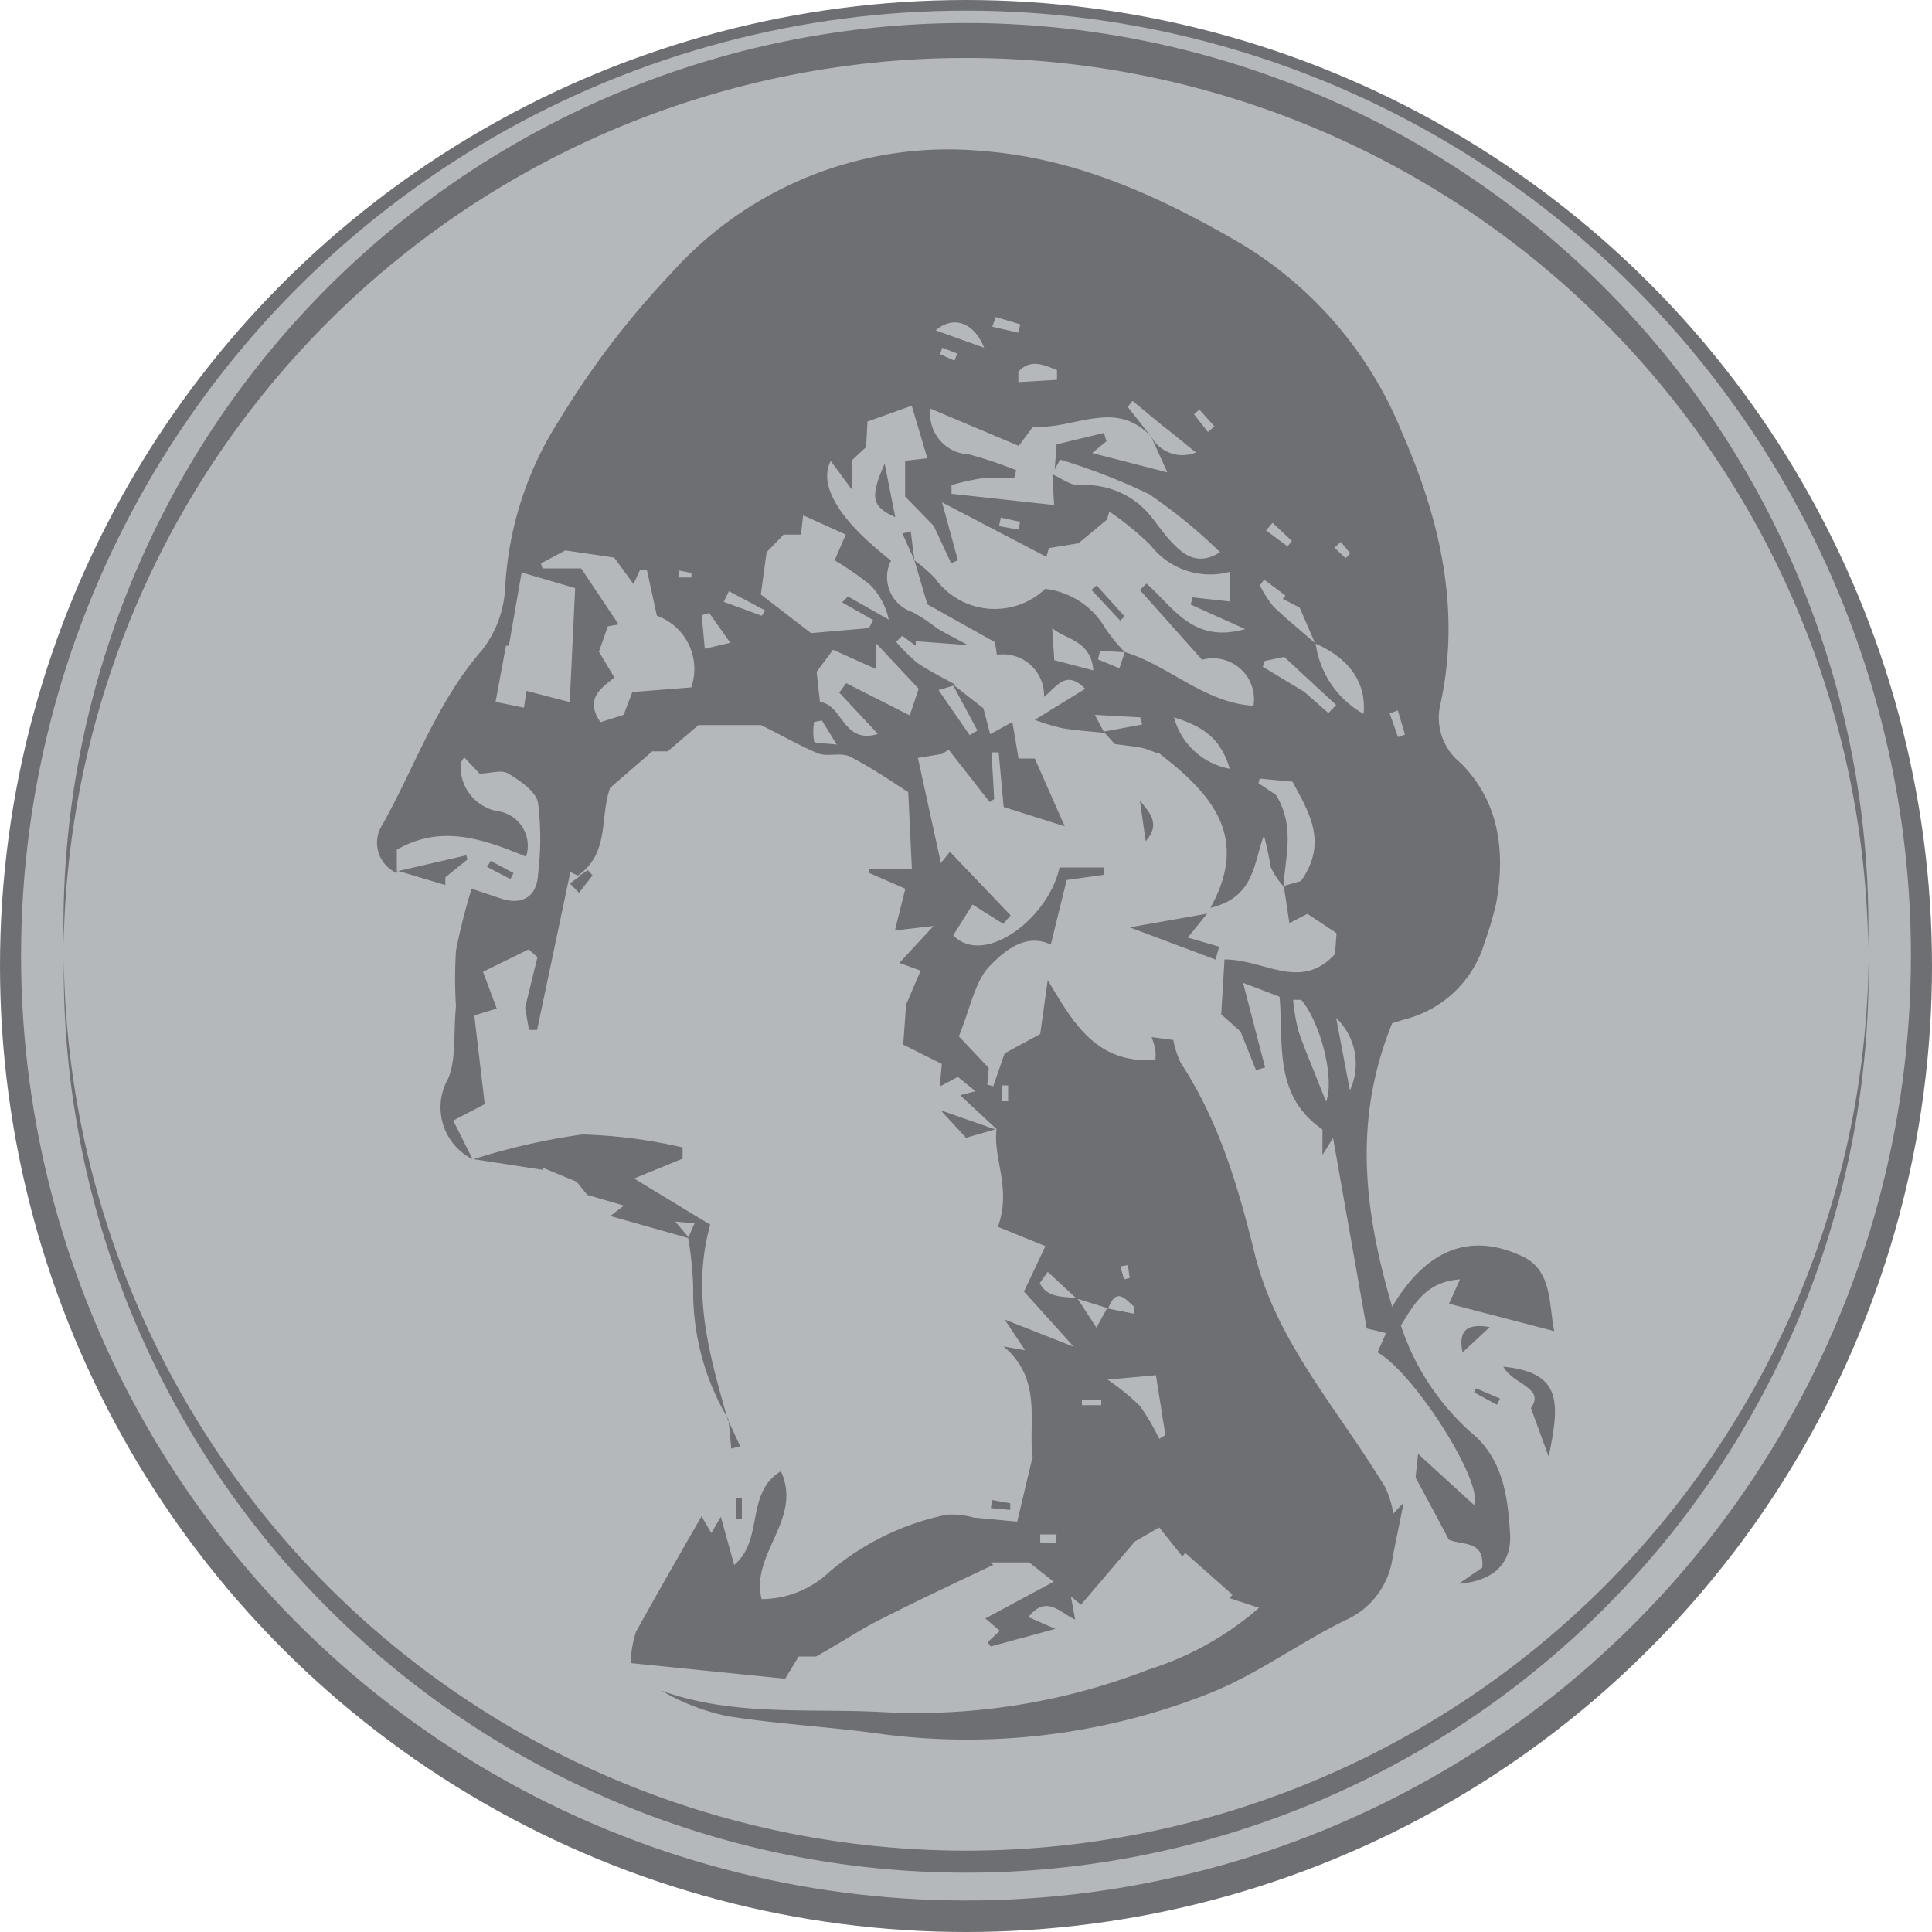 <svg xmlns="http://www.w3.org/2000/svg" viewBox="0 0 100 100"><title>Asset 13</title><g id="Layer_2" data-name="Layer 2"><g id="dime-clipart-head-tail-3-1_crop_Image" data-name="dime-clipart-head-tail-3-1_crop Image"><circle cx="50" cy="50" r="50" style="fill:#6d6f72"/><circle cx="50" cy="49.46" r="48.91" style="fill:#b5b8ba"/><path d="M49.92,95.79A46.71,46.71,0,0,1,3.3,49.57c0,.19,0,.38,0,.57a46.71,46.71,0,0,0,93.42.16c0-.19,0-.38,0-.57A46.72,46.72,0,0,1,49.92,95.79Z" style="fill:#6d6f72"/><path d="M50.08,3A46.7,46.7,0,0,1,96.7,49.23c0-.19,0-.38,0-.57A46.71,46.71,0,1,0,3.29,48.5c0,.19,0,.38,0,.57A46.7,46.7,0,0,1,50.08,3Z" style="fill:#6d6f72"/><path d="M49.3,35.41l1.6,1.25L51.25,38l1.15-.63.32,1.89h.84l1.55,3.51-3.16-1-.26-2.83-.37,0,.14,2.42-.24.15L49.1,38.8l-.32.22-1.27.21,1.19,5.44.47-.58,3.14,3.29-.38.44-1.59-1-1,1.59c1.57,1.64,4.92-.84,5.5-3.51h2.3l0,.38-1.93.27-.82,3.34c-1.34-.63-2.44.37-3.18,1.13s-1,2.2-1.58,3.62l1.55,1.64-.08.86.31.08L52,54.52l1.84-1,.39-2.79c1.33,2.22,2.5,4.34,5.57,4.13a2.6,2.6,0,0,0,0-.53,5,5,0,0,0-.19-.65l1.12.15a4.62,4.62,0,0,0,.4,1.21c2,3.05,3,6.53,3.85,10,.81,3.15,2.56,5.72,4.33,8.32.82,1.19,1.64,2.39,2.39,3.62a5.39,5.39,0,0,1,.42,1.36l.53-.56c-.19,1-.39,1.9-.57,2.85a4.16,4.16,0,0,1-2.44,3.23c-2.39,1.17-4.57,2.8-7,3.77A34,34,0,0,1,45.25,89.7c-2.5-.33-5-.47-7.53-.86a11.22,11.22,0,0,1-3.48-1.33c3.69,1.33,7.53.91,11.3,1.1a33.24,33.24,0,0,0,13.93-2.2,16,16,0,0,0,5.7-3.19l-1.53-.5.15-.18-2.44-2.16-.15.18L60,79.06l-1.26.73-2.79,3.27-.52-.43.22,1.2c-.77-.34-1.48-1.32-2.42-.13l1.4.61-3.35.91L51.12,85l.63-.59L51,83.77l3.54-1.9-1.27-1h-2l.14.13c-2,.94-3.94,1.86-5.88,2.84-1.05.53-2,1.18-3.29,1.9h-.9l-.7,1.15-8-.81a6.09,6.09,0,0,1,.27-1.6c1.1-2,2.26-4,3.4-6l.51.87.49-.84L38,81c1.56-1.3.56-3.74,2.42-4.85,1.14,2.5-1.59,4.26-1,6.62a5.14,5.14,0,0,0,3.51-1.41A13.6,13.6,0,0,1,49,78.4a4.35,4.35,0,0,1,1.41.15l2.24.21.8-3.37c-.25-1.7.54-4-1.51-5.7l1.12.2L52,68.3l3.58,1.41L53,66.85l1.11-2.35-2.46-1c.72-2-.26-3.51-.07-5.06l0,0-1.88-1.75.79-.21-.91-.74-.94.5.11-1.17-2-1L46.9,52l.75-1.76-1.1-.4,1.77-1.91-2,.23L46.86,46,45,45.19,45,45H47.2l-.19-4c-.76-.48-1.84-1.24-3-1.83-.45-.24-1.14,0-1.63-.16-1-.41-2-1-3-1.48H36.15l-1.59,1.36h-.8l-2.18,1.89c-.55,1.5,0,3.42-1.7,4.56l.07,0-.43-.2L27.8,53.31h-.42l-.2-1.16.64-2.61-.46-.4L25,50.3l.71,1.9-1.16.36.54,4.59L23.46,58c.35.7.68,1.36,1,2l0,0a3,3,0,0,1-1.27-4.16c.43-1,.27-2.26.41-3.76a23.37,23.37,0,0,1,0-2.87A31,31,0,0,1,24.41,46l1.5.5c1.11.38,1.88-.08,1.94-1.25a15.17,15.17,0,0,0,0-3.69c-.11-.6-.93-1.15-1.54-1.52-.36-.22-.95,0-1.49,0l-.8-.85c-.08.16-.19.27-.18.38a2.35,2.35,0,0,0,1.87,2.41,1.81,1.81,0,0,1,1.52,2.36c-2.22-.91-4.38-1.69-6.69-.36v1.21l0,0a1.71,1.71,0,0,1-.76-2.48c1.69-3,2.82-6.37,5.17-9.06a5.72,5.72,0,0,0,1.2-3.28A17.8,17.8,0,0,1,29,21.66a44.32,44.32,0,0,1,5.7-7.47A19.23,19.23,0,0,1,50.9,7.82c4.86.38,9.18,2.37,13.35,4.8a20.29,20.29,0,0,1,8.34,9.82c1.94,4.44,3.06,9.16,1.94,14.12a3,3,0,0,0,1.07,2.93c2,2,2.33,4.57,1.84,7.27a18.09,18.09,0,0,1-.59,2,5.79,5.79,0,0,1-4.14,4l-.65.2c-2,4.93-1.5,9.59,0,14.68,1.74-2.93,4-3.91,6.76-2.6,1.54.73,1.34,2.51,1.63,3.86L75,67.48l.57-1.26c-1.78.12-2.4,1.32-3.06,2.39a12.77,12.77,0,0,0,3.9,5.77c1.44,1.38,1.64,3.24,1.75,5,.11,1.64-1,2.48-2.65,2.59l1.21-.83c.12-1.44-1-1.13-1.73-1.45-.53-1-1.06-2-1.72-3.21l.13-1.23,2.9,2.65c.49-1.22-3.17-6.91-5-7.9L71.74,69l-1-.24L69,58.9l-.55.88V58.46c-2.56-1.77-2-4.44-2.22-6.87l-1.89-.72,1.14,4.38-.47.14-.8-2-1-.89.17-2.84c2.08,0,3.94,1.67,5.72-.28l.08-1.08-1.51-1-.93.48c-.11-.71-.2-1.31-.29-1.92l.89-.26c1.41-2,.41-3.55-.44-5.14L65.2,40.3l-.06.24.9.6c1,1.61.49,3.19.39,4.74a4.44,4.44,0,0,1-.66-1,16.75,16.75,0,0,0-.35-1.64c-.54,1.44-.48,3.21-2.77,3.75,2.11-3.79-.09-6-2.65-8-.17,0-.51-.19-.85-.27s-.75-.11-1.45-.21l-.58-.64,2-.37-.1-.37L56.67,37l.49.93c-.73-.07-1.46-.12-2.18-.24a11,11,0,0,1-1.42-.43l2.61-1.61c-1-1-1.44-.14-2.13.42a2.13,2.13,0,0,0-2.44-2.18l-.1-.65L48,31.28,47.33,29h0a8.53,8.53,0,0,1,1.06.92,3.8,3.8,0,0,0,5.71.56,4.16,4.16,0,0,1,3.13,2.07,8.43,8.43,0,0,0,1,1.21l-1.29-.07-.11.44,1.11.46.28-.84c2.3.7,4.12,2.63,6.66,2.78a2.12,2.12,0,0,0-2.66-2.38L59,30.54l.34-.33c1.38,1.18,2.38,3.13,5.11,2.35l-2.82-1.27.1-.37,1.92.21V29.6a3.9,3.9,0,0,1-4.09-1.37,15.12,15.12,0,0,0-2.14-1.75l-.13.42-1.47,1.22-1.53.25-.13.45L48.76,26,49.58,29l-.35.15-.9-1.93-1.48-1.52V23.85L48,23.72,47.19,21l-2.29.82-.07,1.32-.74.69v1.51L43,23.86c-.67,1.27.49,3.12,3.12,5.15a1.9,1.9,0,0,0,1.11,2.67,9.3,9.3,0,0,1,1.27.84c.45.27.92.5,1.6.87l-2.7-.2,0,.23-.7-.51-.32.31a9.26,9.26,0,0,0,1.09,1.08c.62.43,1.31.77,2,1.15l-.89.27,1.61,2.33.4-.24Zm8.06,32.31-1.64-.51-1.49-1.38-.41.58c.35.75,1.17.71,1.93.77l1,1.54.55-1L58.7,68l0-.37C58.27,67.28,57.8,66.57,57.36,67.72ZM68.07,33.3l-.8-1.85L66.4,31l.13-.18L65.43,30l-.22.3a6.14,6.14,0,0,0,.7,1.09c.7.67,1.46,1.29,2.19,1.92a4.92,4.92,0,0,0,2.48,3.64C70.73,35.33,69.85,34.09,68.07,33.3ZM59.58,22.6c-1.86-2-4-.34-6.11-.52l-.74,1-4.57-1.93a2.1,2.1,0,0,0,2,2.37,21.85,21.85,0,0,1,2.44.82l-.11.42a15.88,15.88,0,0,0-1.69,0,12,12,0,0,0-1.55.35l0,.45,5.31.58-.09-1.59c.47.2.94.58,1.4.57a4.33,4.33,0,0,1,3.47,1.34c.48.52.85,1.14,1.34,1.64s1.25,1.26,2.47.48a27,27,0,0,0-3.67-3,32,32,0,0,0-4.61-1.79l-.28.51.1-1.3,2.45-.59.13.43-.74.61,3.89,1-.85-1.88a1.84,1.84,0,0,0,2.33.85c-.64-.51-1.21-1-1.77-1.42l-1.51-1.25-.25.31ZM31,33.73l.8,1.34c-.75.59-1.53,1.13-.72,2.31L32.28,37l.45-1.18,3.05-.24A2.93,2.93,0,0,0,34,31.87l-.52-2.38-.35,0-.34.74-1-1.37-2.53-.37L28,29.16l.08.26h2l1.94,2.9-.56.1Zm8.68-5.15-.3,2.19,2.6,2,3-.26.21-.42-1.6-.91.3-.31L46,32.07a3.54,3.54,0,0,0-1-1.83A15.58,15.58,0,0,0,43.2,29l.58-1.33-2.21-1-.11,1h-.9ZM27.12,36.63l.13-.87,2.24.58.28-5.9L27,29.63l-.66,3.79-.15,0-.54,2.91Zm16-3-.85,1.14.17,1.57c1.17.1,1.18,2.21,3,1.65l-2-2.14.36-.49,3.29,1.67.46-1.38-2.19-2.34v1.33ZM60,74.47l.32-.19-.49-3.1-2.5.23A12.5,12.5,0,0,1,59,72.77,11.54,11.54,0,0,1,60,74.47Zm7.39-22.72-.46,0a10.35,10.35,0,0,0,.27,1.59c.32.95.72,1.86,1.08,2.79.1.26.21.52.36.89C69.09,55.83,68.36,52.94,67.35,51.75Zm1.37-14.84.4-.42L66.47,34l-1,.21-.11.3,2.15,1.3Zm-8,.2a3.67,3.67,0,0,0,2.89,2.68C63.17,38.16,62.2,37.57,60.7,37.11ZM56.59,34.7c-.13-1.58-1.43-1.58-2.13-2.19l.11,1.66ZM69.87,56.44a3.28,3.28,0,0,0-.71-3.75ZM50.94,18c-.54-1.33-1.6-1.68-2.51-.9ZM36.71,31.73l-.39.11.16,1.74,1.32-.31Zm18-12.07,0-.5c-.68-.27-1.36-.61-2,.08l0,.54ZM39.43,31.87l.18-.27-1.88-1-.27.55Zm3.11,5.42-.4.08a2.8,2.8,0,0,0,0,1c0,.12.53.09,1.17.17Zm9-20.88-.18.5,1.34.31.11-.43Zm3.09,63.47.06-.46h-.85v.41ZM57,72.73v-.28H56v.28Zm5.52-50.37.34-.29-.78-.87-.28.24Zm-9.8,5.05.08-.4-1-.22-.09.44Zm19.63,9.36-.42.16.43,1.22.36-.13Zm-6.48-9.71-.34.39,1.11.83.23-.28ZM51.87,57h.31l0-.82-.3,0Zm6.51,8.48-.39.07.19.67.29-.07ZM35.16,29.53l0,.36.63,0,0-.23ZM69.4,28.05l-.33.3.58.54.24-.25Zm-20-9.38.15-.37L48.77,18l-.11.33Z" style="fill:#6d6f72"/><path d="M37.71,73.48a12.89,12.89,0,0,1-1.83-6.86,18.38,18.38,0,0,0-.26-2.54c.09-.22.18-.43.33-.76l-1-.09.74.87-4.1-1.16.7-.54-1.89-.55-.55-.68-1.76-.73v.11L24.51,60l0,0a34,34,0,0,1,5.62-1.28,26,26,0,0,1,5.2.67l0,.58L32.82,61l3.94,2.39c-1,3.58,0,6.88.93,10.17Z" style="fill:#6d6f72"/><path d="M77.81,70.74c3.15.3,2.88,2,2.35,4.66l-.92-2.52C80,71.83,78.3,71.66,77.81,70.74Z" style="fill:#6d6f72"/><path d="M62.48,47.29l-1,1.24L63.1,49l-.18.67L58.47,48Z" style="fill:#6d6f72"/><path d="M20.5,45.11l3.64-.84.05.22-1.14.92,0,.4-2.48-.74Z" style="fill:#6d6f72"/><path d="M45.79,24l.55,2.77C45.14,26.23,45,25.77,45.79,24Z" style="fill:#6d6f72"/><path d="M51.53,58.45,50,58.89l-1.31-1.42,2.86,1Z" style="fill:#6d6f72"/><path d="M75.7,70c-.23-1.12.21-1.52,1.41-1.31Z" style="fill:#6d6f72"/><path d="M56.76,30.3l1.45,1.61-.23.21-1.49-1.59Z" style="fill:#6d6f72"/><path d="M59.3,43.54,59,41.43C59.42,42,60.14,42.59,59.3,43.54Z" style="fill:#6d6f72"/><path d="M30,45.36l-.07,0,.5-.32.24.27-.7.9-.47-.48Z" style="fill:#6d6f72"/><path d="M25.4,44.56l1.18.63-.16.31-1.21-.63Z" style="fill:#6d6f72"/><path d="M51.34,77.64l.95.17,0,.34-1-.09Z" style="fill:#6d6f72"/><path d="M77.48,72.71l-1.18-.64.1-.21,1.24.53Z" style="fill:#6d6f72"/><path d="M38.4,77.56l0,1.07h-.28V77.55Z" style="fill:#6d6f72"/><path d="M37.69,73.51l.62,1.35-.46.12c-.05-.5-.09-1-.14-1.49Z" style="fill:#6d6f72"/><path d="M47.33,29l-.62-1.39.43-.11c.06.5.13,1,.19,1.5Z" style="fill:#6d6f72"/></g></g></svg>